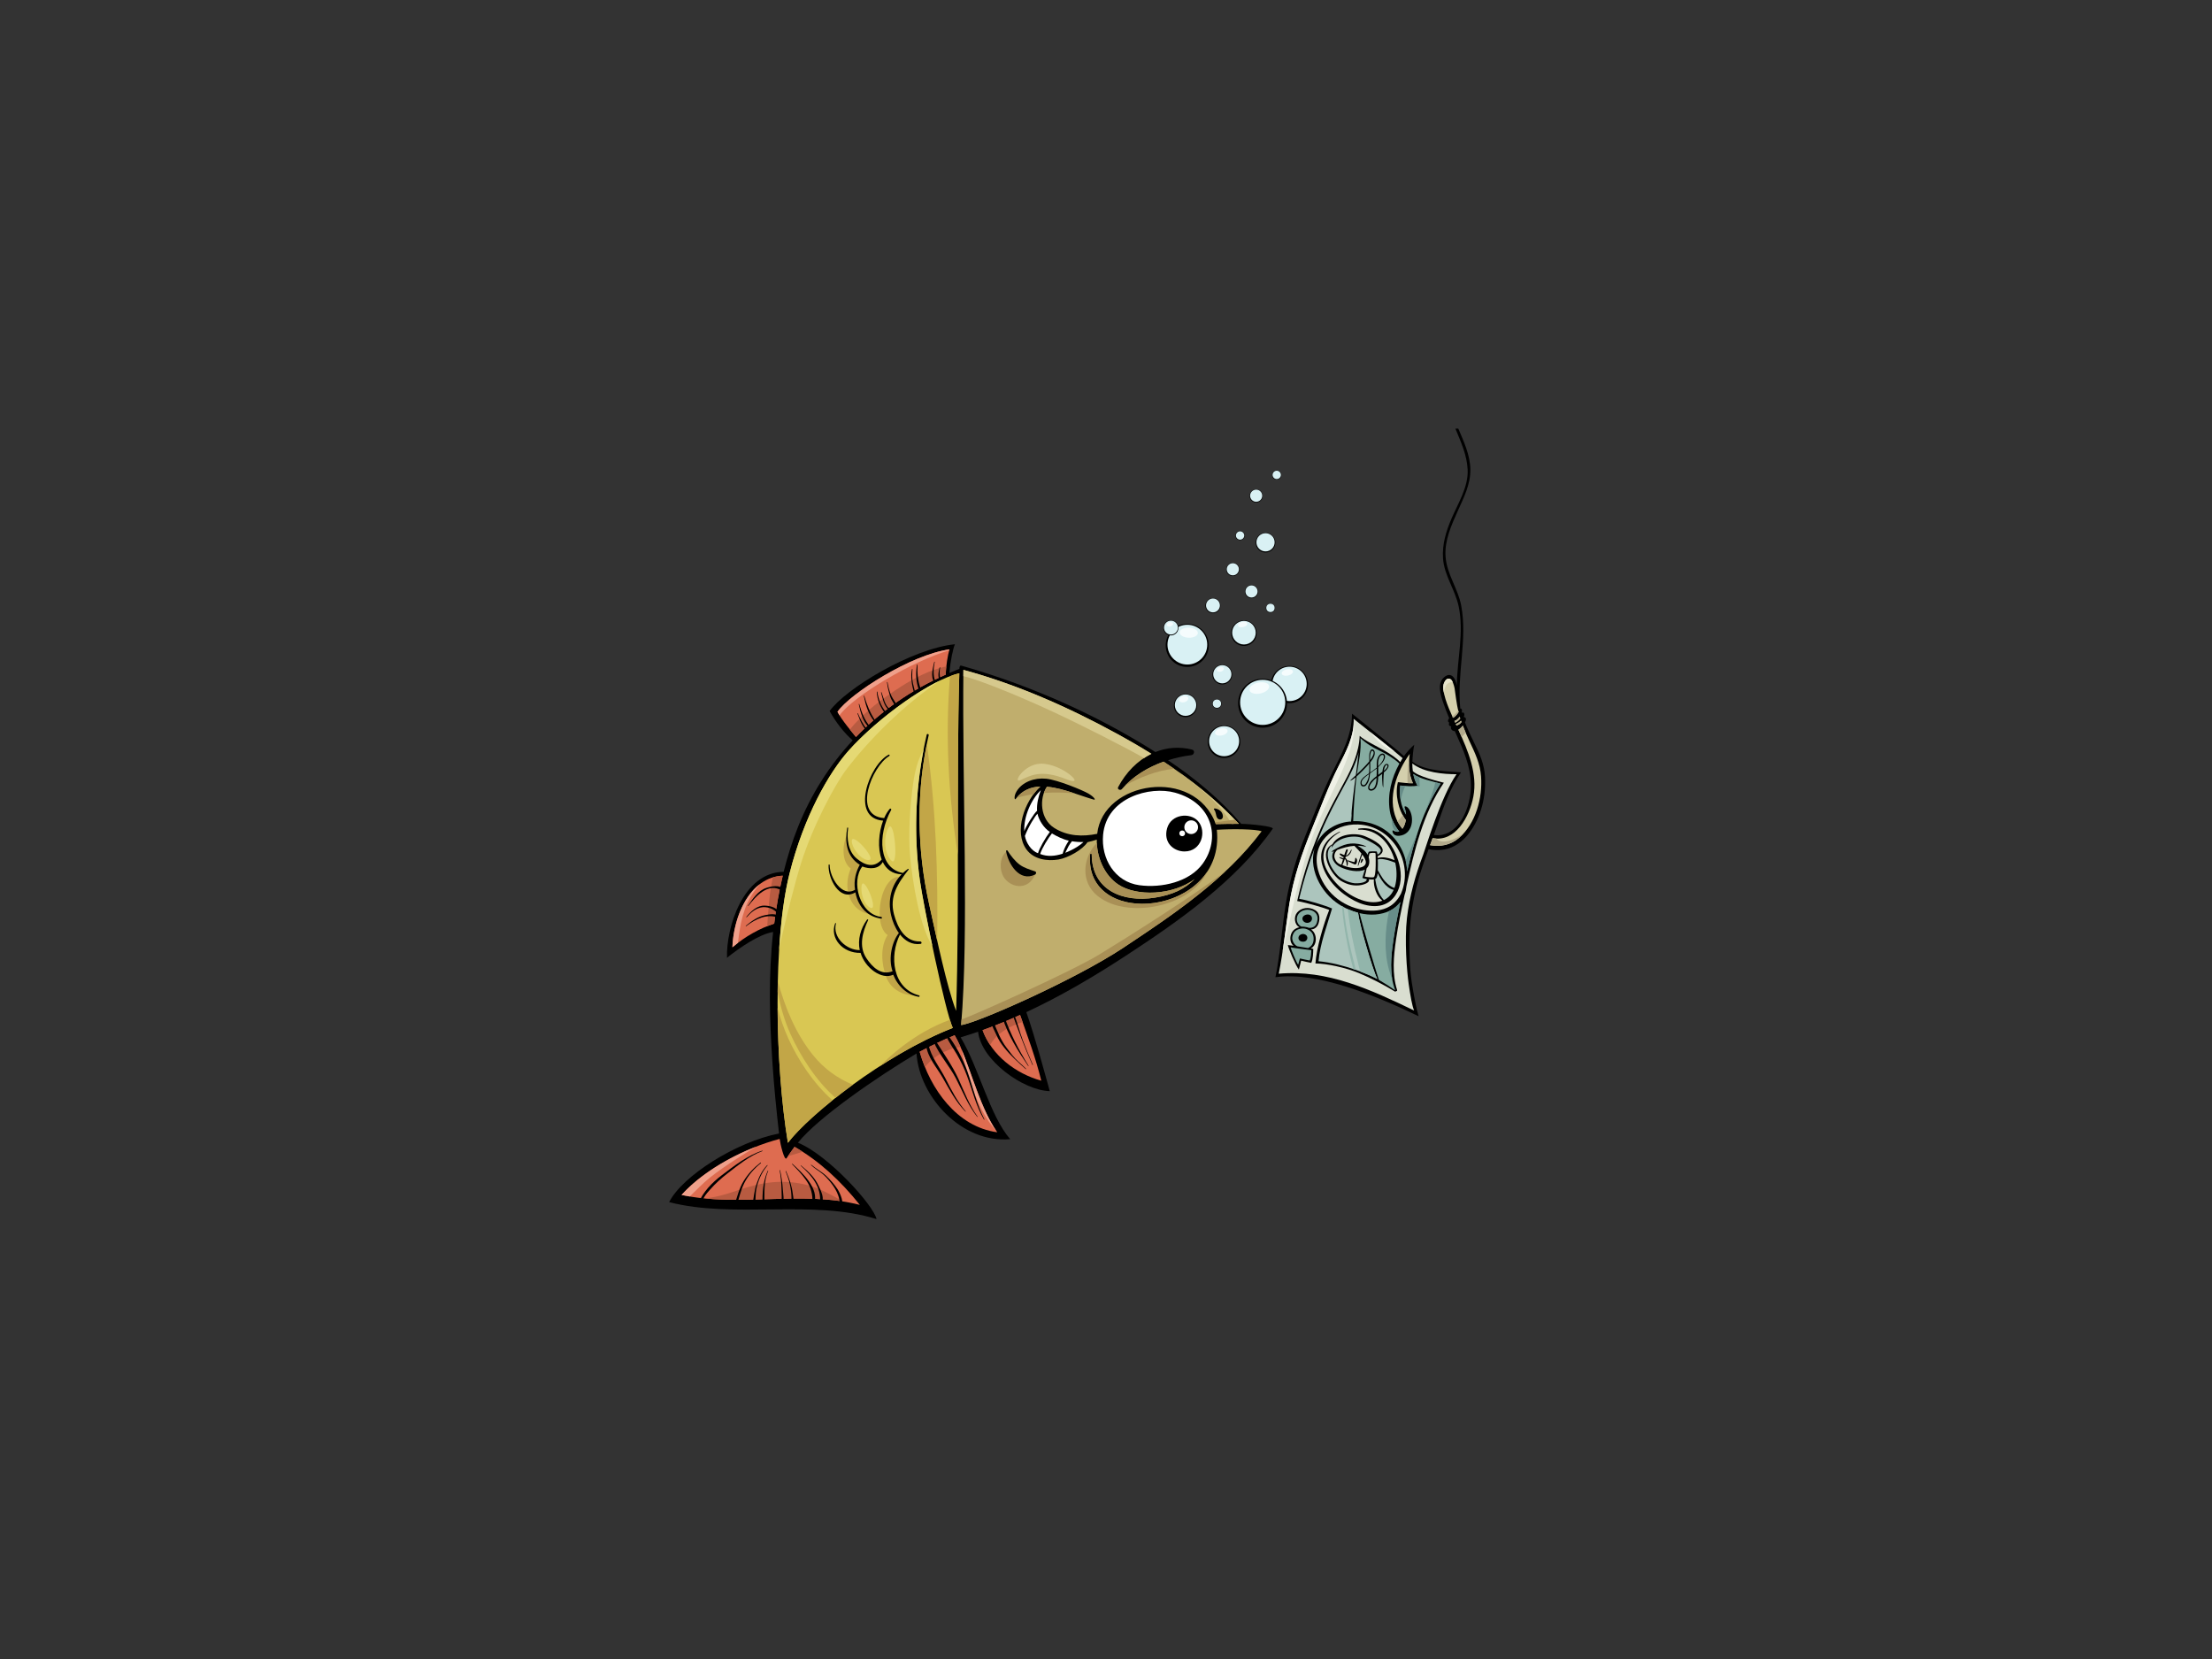 <?xml version="1.0" encoding="utf-8"?>
<!-- Generator: Adobe Illustrator 17.0.0, SVG Export Plug-In . SVG Version: 6.00 Build 0)  -->
<!DOCTYPE svg PUBLIC "-//W3C//DTD SVG 1.1//EN" "http://www.w3.org/Graphics/SVG/1.1/DTD/svg11.dtd">
<svg version="1.1" id="Layer_1" xmlns="http://www.w3.org/2000/svg" xmlns:xlink="http://www.w3.org/1999/xlink" x="0px" y="0px"
	 width="800px" height="600px" viewBox="0 0 800 600" enable-background="new 0 0 800 600" xml:space="preserve">
<rect x="0" y="0" width="800" height="600" fill="#333333" stroke="none"/>
<path d="M448.9,297.953c-7.62-8.947-16.72-16.434-26.467-23.004c2.786-0.877,5.621-1.511,8.405-1.833
	c1.099-0.129,1.459-1.73,0.249-2.029c-4.728-1.163-9.208-0.712-13.215,0.891c-4.223-2.678-8.529-5.219-12.876-7.632
	c-18.026-10.014-37.537-17.967-57.356-23.619c-0.472-0.134-0.654,0.467-0.665,1.155c-1.218,0.473-2.408,0.987-3.602,1.498
	c0.373-4.528,1.338-8.935,2.001-10.384c-15.753,1.63-39.594,16.115-45.329,24.178c2.222,3.933,4.949,7.603,8.341,10.594
	c-8.346,8.959-15.074,19.494-19.813,31.397c-2.098,5.269-3.788,10.661-5.154,16.135c-14.86,0.189-20.843,20.542-20.488,31.095
	c4.401-3.582,11.974-8.699,16.681-9.314c-1.744,15.948-1.3,31.493-0.249,47.292c0.566,8.542,1.415,17.064,2.384,25.568
	c-15.616,3.07-34.975,15.377-39.739,24.821c23.284,6.077,51.96-1.112,74.996,6.14c-0.964-4.911-17.543-23.245-28.419-27.628
	c7.291-9.138,28.972-23.971,42.885-32.265c1.003,15.659,16.403,32.575,33.889,30.986c-7.38-8.403-11.241-25.661-17.933-36.827
	c2.119-0.631,4.222-1.319,6.313-2.042c1.101,10.305,16.307,21.259,25.926,21.496c-1.477-5.337-5.406-19.837-8.484-28.566
	c12.524-5.824,24.523-12.915,35.967-20.391c19.127-12.491,39.959-27.105,53.138-45.92
	C460.911,298.853,452.134,297.996,448.9,297.953z"/>
<path fill="#DE6C50" d="M302.885,257.44c4.465-6.518,26.557-20.702,40.499-22.572c-0.604,1.991-1.307,6.205-1.329,9.113
	c-12.509,5.517-23.286,13.031-32.479,22.564C308.328,264.984,304.515,260.579,302.885,257.44z"/>
<path fill="#EFA08B" d="M343.286,235.21c0.032-0.119,0.065-0.235,0.098-0.342c-13.942,1.87-36.034,16.055-40.499,22.572
	c0.21,0.404,0.457,0.83,0.728,1.267C309.023,251.389,330.318,238.972,343.286,235.21z"/>
<path fill="#DE6C50" d="M264.877,342.606c0.427-11.198,6.217-25.332,18.212-25.896c-1.359,5.698-2.369,11.483-3.084,17.32
	C274.804,335.75,269.585,338.615,264.877,342.606z"/>
<path fill="#EFA08B" d="M272.767,322.374c0.631-0.879,1.321-1.778,2.065-2.646c-6.432,4.854-9.642,14.654-9.955,22.878
	c0.662-0.56,1.335-1.093,2.015-1.609C267.651,334.388,268.762,327.957,272.767,322.374z"/>
<path fill="#DE6C50" d="M310.976,435.768c-21.053-5.342-43.276,0.93-64.491-3.603c8.683-9.593,23.244-17.05,35.489-20.263
	c0.203,1.741,1.719,8.151,2.49,6.985c0.663-0.999,2.164-3.172,2.895-4.128C296.217,419.85,303.936,426.954,310.976,435.768z"/>
<path fill="#EFA08B" d="M256.793,425.863c5.316-4.291,14.746-10.017,16.684-11.172c-9.985,3.888-20.256,10.032-26.992,17.475
	c0.989,0.211,1.981,0.393,2.974,0.559C251.871,430.381,254.14,428.005,256.793,425.863z"/>
<path fill="#DE6C50" d="M360.669,409.508c-14.608-1.999-24.223-15.642-28.06-29.123c3.842-2.054,8.642-4.392,12.653-5.974
	C350.259,382.814,353.618,399.592,360.669,409.508z"/>
<path fill="#EFA08B" d="M360.54,409.319c-5.682-8.112-8.96-20.672-12.671-29.558c1.339,7.29,3.867,14.917,7.09,21.338
	C356.498,404.165,358.37,406.88,360.54,409.319z"/>
<path fill="#D9C753" d="M345.798,365.602c-3.279-8.34-7.026-26.221-9.827-38.901c-4.425-20.029-4.635-40.938-0.097-60.791
	c0.107-0.464-0.61-0.65-0.718-0.184c-3.988,17.273-4.929,35.174-2.457,52.752c1.292,9.199,9.116,47.245,11.889,53.28
	c-25.091,9.789-52.08,31.597-59.628,41.561c-4.728-28.619-5.455-73.46,0.605-97.455c5.225-20.688,14.229-36.387,21.329-44.354
	c10.636-11.939,29.813-25.692,40.052-28.011C345.857,282.012,347.052,327.205,345.798,365.602z"/>
<path fill="#E5D974" d="M282.801,338.588c1.693-7.166,4.663-19.278,6.876-26.303c4.302-13.653,12.268-28.531,16.458-34.039
	c8.136-10.692,20.947-23.565,34.064-32.247c-10.528,5.023-24.707,15.857-33.307,25.51c-7.1,7.968-16.104,23.667-21.329,44.354
	c-1.899,7.521-3.131,17.093-3.783,27.569C282.083,341.805,282.425,340.185,282.801,338.588z"/>
<path fill="#E5D974" d="M334.064,270.904c-2.181,4.055-3.187,8.098-3.802,12.391c-1.109,7.746-1.817,18.384-1.122,26.185
	c0.845,9.482,3.553,25.811,8.046,32.594c-2.101-9.989-3.922-19.564-4.488-23.596C330.473,302.648,331.023,286.56,334.064,270.904z"
	/>
<path fill="#C2A647" d="M335.971,326.7c0.909,4.113,1.917,8.774,2.976,13.478c0.308-23.765-0.391-47.534-3.751-71.089
	C331.378,287.986,331.781,307.738,335.971,326.7z"/>
<path fill="#C2A647" d="M294.061,381.625c-6.211-7.692-10.152-17.136-12.751-26.831c-0.03,1.312-0.056,2.627-0.07,3.95
	c1.026,5.306,2.496,10.503,4.714,15.386c3.492,7.685,9.062,16.636,16.218,22.925c1.985-1.57,4.086-3.163,6.268-4.755
	C302.979,390.058,298.067,386.586,294.061,381.625z"/>
<path fill="#C2A647" d="M343.567,244.549c-1.746,21.613-0.568,43.249,2.868,64.577c0-22.412-0.073-44.979,0.511-65.628
	C345.907,243.733,344.772,244.093,343.567,244.549z"/>
<path fill="#C2A647" d="M311.638,312.169c-4.093-1.481-5.303-6.893-5.288-10.527c-1.678,3.887-2.113,9.875,1.323,12.479
	c-3.116,7.407-0.071,15.82,7.382,16.539C309.451,326.631,307.951,318.083,311.638,312.169z"/>
<path fill="#C2A647" d="M318.102,385.666c8.431-5.439,17.575-10.432,26.485-13.908c-0.293-0.641-0.646-1.649-1.04-2.936
	C330.318,373.651,321.258,382.606,318.102,385.666z"/>
<path fill="#C2A647" d="M322.992,344.315c0.285-1.688,1.224-5.539,2.731-6.998c-5.079-5.663-4.439-14.766,0.446-20.118
	c-7.726-1.69-10.773,17.31-5.141,20.972c-2.735,4.188-2.282,10.435-0.512,15.192c1.725,4.638,6.486,6.827,10.386,6.57
	C324.955,357.63,321.785,351.476,322.992,344.315z"/>
<path fill="#C2A647" d="M285.113,375.598c-1.621-3.566-2.884-7.264-3.888-11.038c0.099,17.251,1.445,34.904,3.734,48.759
	c2.903-3.833,8.691-9.42,16.134-15.4C294.086,391.759,288.573,383.212,285.113,375.598z"/>
<path fill="#DE6C50" d="M376.59,390.853c-9.205-2.556-17.91-9.146-21.23-18.281c4.588-1.635,9.109-3.486,13.569-5.493
	C371.692,374.934,374.623,382.756,376.59,390.853z"/>
<path fill="#B85B41" d="M325.89,248.298c-6.601,4.214-13.481,9.274-18.518,15.548c0.926,1.15,1.742,2.121,2.205,2.7
	c9.192-9.533,19.969-17.048,32.479-22.564c0.007-0.889,0.077-1.899,0.189-2.932C336.315,242.168,330.333,245.461,325.89,248.298z"/>
<path fill="#B85B41" d="M279.539,317.319c-1.262,5.243-1.569,10.985-1.963,16.068c-0.04,0.527-0.076,1.056-0.106,1.584
	c0.844-0.341,1.69-0.661,2.536-0.942c0.715-5.837,1.725-11.622,3.084-17.32C281.836,316.768,280.656,316.982,279.539,317.319z"/>
<path fill="#B85B41" d="M290.284,416.546c-0.963-0.618-1.936-1.217-2.925-1.785c-0.578,0.757-1.632,2.266-2.378,3.361
	C286.769,417.649,288.54,417.137,290.284,416.546z"/>
<path fill="#B85B41" d="M292.311,428.69c-9.108-2.44-17.041-1.128-25.771,1.896c-3.98,1.378-7.829,2.482-11.79,2.841
	c16.637,1.642,33.711-1.475,50.205,1.116C300.863,432.305,296.843,429.903,292.311,428.69z"/>
<path fill="#B85B41" d="M341.949,380.205c1.319-0.612,3.461-1.41,5.442-1.556c-0.686-1.563-1.389-2.993-2.129-4.238
	c-4.011,1.582-8.811,3.92-12.653,5.974c0.529,1.859,1.172,3.72,1.919,5.555C336.412,383.467,339,381.572,341.949,380.205z"/>
<path fill="#B85B41" d="M369.832,369.632c-0.302-0.852-0.604-1.702-0.903-2.553c-4.46,2.007-8.98,3.858-13.569,5.493
	c0.692,1.905,1.63,3.692,2.746,5.361C360.316,373.842,364.839,371.232,369.832,369.632z"/>
<path fill="#C0AE6D" d="M406.343,342.714c-17.741,11.769-53.483,27.475-58.739,28.01c2.857-33.778,0.364-85.765,0.822-128.452
	c19.404,5.244,38.215,13.614,55.811,23.246c4.081,2.233,8.159,4.602,12.18,7.105c-5.037,2.444-9.227,6.758-12.025,12.059
	c-0.429,0.809,0.813,1.321,1.333,0.713c3.902-4.571,9.324-7.861,15.115-9.932c9.867,6.492,19.23,13.893,27.149,22.477
	c-2.742-0.015-5.483,0.051-8.258,0.117c-7.808-21.038-40.855-15.521-42.916,3.506c-5.172,1.061-10.663,0.958-15.579-2.159
	c-5.017-3.18-5.466-10.556-2.603-14.874c5.765,0.5,12.07,3.296,16.981,4.665c0.806,0.224,0.11-0.962-1.949-2.173
	c-2.06-1.213-11.104-4.965-15.307-5.392c-4.204-0.427-8.689,1.148-10.749,4.663c-0.988,1.687-0.7,3.211-0.293,2.667
	c2.368-3.159,5.5-4.365,8.94-4.497c-5.775,5.267-9.684,16.402-5.002,22.78c2.619,3.569,7.479,4.289,11.53,3.615
	c3.553-0.591,8.82-3.6,10.516-6.267c0.736-0.141,2.695-0.684,3.374-0.927c-0.135,6.262,2.701,12.831,7.729,16.208
	c6.617,4.444,19.681,3.989,27.678-1.949c-3.636,3.635-7.997,5.695-14.338,6.713c-11.715,1.883-22.866-2.715-22.902-15.625
	c-0.001-0.319-0.542-0.389-0.571-0.056c-2.423,27.509,49.082,22.419,45.811-8.848c5.476-0.358,14.159-0.274,16.208,0.545
	C443.382,318.014,424.155,330.898,406.343,342.714z"/>
<path fill="#D6C98D" d="M380.991,257.509c9.996,4.643,26.858,13.221,32.772,16.65c0.857-0.565,1.735-1.091,2.652-1.536
	c-4.02-2.504-8.099-4.872-12.18-7.105c-17.596-9.632-36.407-18.002-55.811-23.246c-0.008,0.749-0.013,1.508-0.02,2.263
	C353.357,245.635,366.859,250.944,380.991,257.509z"/>
<path fill="#D6C98D" d="M445.441,297.957c0.85-0.009,1.699-0.022,2.547-0.018c-6.643-7.201-14.308-13.559-22.428-19.256
	C433.009,284.304,440.732,289.832,445.441,297.957z"/>
<path fill="#A99056" d="M406.983,284.037c5.423-2.966,11.513-5.431,17.664-6.002c-1.26-0.872-2.528-1.73-3.809-2.572
	C415.643,277.32,410.753,280.17,406.983,284.037z"/>
<path fill="#A99056" d="M439.73,298.057c2.774-0.066,5.516-0.132,8.258-0.117c-0.462-0.5-0.94-0.987-1.411-1.48
	c-2.365,0.223-4.755,0.717-7.119,0.912C439.551,297.597,439.643,297.823,439.73,298.057z"/>
<path fill="#A99056" d="M397.592,345.201c-10.732,6.525-46.542,22.484-49.827,23.477c-0.053,0.686-0.105,1.376-0.161,2.046
	c5.256-0.535,40.998-16.241,58.739-28.01c12.574-8.341,25.843-17.223,37.105-27.827C433.501,322.758,407.13,339.404,397.592,345.201
	z"/>
<path fill="#A99056" d="M364.246,307.862c-2.244,1.358-2.951,5.248-1.77,8.28c1.896,4.866,9.599,6.725,12.072-0.379
	C369.612,315.331,366.355,312.268,364.246,307.862z"/>
<path fill="#A99056" d="M367.645,288.546c2.002-0.571,4.054-1.009,6.139-1.32c0.766-1.031,1.598-1.966,2.473-2.763
	C372.971,284.589,369.97,285.698,367.645,288.546z"/>
<path fill="#A99056" d="M378.632,284.529c-0.455,0.685-0.816,1.454-1.098,2.265c3.75-0.293,7.555-0.204,11.294,0.197
	C385.499,285.882,381.976,284.819,378.632,284.529z"/>
<path fill="#A99056" d="M396.826,323.914c4.464,3.672,10.694,4.755,16.333,4.451c9.436-0.507,19.757-4.981,23.602-13.328
	c-11.023,17.093-44.456,16.207-42.493-6.081c0.029-0.333,0.57-0.264,0.571,0.056c0.036,12.91,11.188,17.508,22.902,15.625
	c6.341-1.018,10.702-3.078,14.338-6.713c-7.997,5.939-21.061,6.394-27.678,1.949c-4.705-3.161-7.489-9.116-7.718-15.001
	C391.56,310.128,390.722,318.89,396.826,323.914z"/>
<path fill="#FFFFFF" d="M434.989,312.349c-4.805,6.649-14.873,8.88-22.896,7.805c-8.934-1.198-13.925-9.618-13.143-18.224
	c1.228-13.531,16.921-17.759,26.01-15.254C438.811,290.494,441.471,303.379,434.989,312.349z"/>
<path fill="#FFFFFF" d="M375.064,293.235c-1.027,0.822-4.125,5.693-4.613,7.38c-0.272-5.157,2.41-11.396,5.979-14.836
	C375.504,288.215,374.924,290.788,375.064,293.235z"/>
<path fill="#FFFFFF" d="M375.221,294.29c0.415,2.195,2.302,5.204,4.469,6.577c-1.507,1.958-3.909,6.121-4.266,7.706
	c-2.563-0.877-4.371-3.94-4.754-6.265C372.058,298.759,374.33,295.177,375.221,294.29z"/>
<path fill="#FFFFFF" d="M380.442,301.42c1.744,1.024,3.928,2.146,6.101,2.612c-0.237,0.353-0.452,0.726-0.661,1.088
	c-0.653,1.126-1.227,2.363-1.564,3.636c-2.761,0.898-5.523,1.139-8.143,0.094C376.978,306.49,379.137,303.077,380.442,301.42z"/>
<path fill="#FFFFFF" d="M386.465,306.026c0.345-0.639,0.79-1.203,1.22-1.775c1.387,0.224,2.793,0.328,4.166,0.279
	c-0.349,0.307-0.699,0.614-1.068,0.9c-1.543,1.187-3.31,2.069-5.096,2.822c-0.139,0.059-0.281,0.104-0.421,0.16
	C385.685,307.628,386.043,306.808,386.465,306.026z"/>
<path d="M428.398,307.939c6.181,0,8.119-7.272,4.907-10.942c-2.864-3.27-9.755-2.63-11.209,2.58
	C420.643,304.788,424.518,307.939,428.398,307.939z"/>
<path d="M441.633,293.539c-0.923-1.128-3.203-1.573-2.493-0.675c0.709,0.898,0.543,2.094,1.042,2.886
	c0.5,0.792,1.413,0.8,1.855,0.274C442.464,295.517,442.322,294.387,441.633,293.539z"/>
<path d="M374.34,315.137c-1.885-0.653-3.918-1.214-5.534-2.408c-1.709-1.262-3.3-3.308-4.428-5.092
	c-0.15-0.239-0.566-0.084-0.518,0.197c0.806,4.646,4.847,11.246,10.48,8.463C374.794,316.071,374.893,315.328,374.34,315.137z"/>
<path d="M537.078,281.094c-0.209-4.55-1.81-8.23-3.819-12.242c-1.238-2.476-2.401-5.006-3.432-7.586
	c0.483-0.884,0.624-1.763-0.47-1.981c0.447-0.7,0.303-1.964-0.733-1.509c0.186-0.684,0.248-1.514-0.49-1.53
	c-1.303-12.428,2.652-24.919,0.326-37.244c-1.176-6.229-5.214-11.312-5.656-17.744c-0.4-5.811,2.136-11.358,4.449-16.525
	c2.15-4.797,4.593-9.558,4.522-14.932c-0.068-5.159-2.348-10.078-4.349-14.76c-0.069-0.009-0.136-0.024-0.204-0.035
	c-0.283,0.02-0.568,0.031-0.854,0.033c1.986,4.778,4.157,9.518,4.428,14.77c0.324,6.256-3.48,12.234-5.863,17.807
	c-1.963,4.587-3.394,9.311-3.044,14.348c0.431,6.214,4.367,11.287,5.645,17.282c2.026,9.502-0.533,19.143-0.663,28.733
	c-0.484-3.157-2.205-4.795-4.268-3.297c-3.1,2.252-1.572,6.681-0.631,9.479c0.635,1.891,1.366,3.748,2.142,5.589
	c-0.464,0.527-0.698,1.301,0.054,1.615c-0.253,0.33-0.352,1.242,0.684,1.345c-0.434,0.768,0.293,1.721,1.311,1.704
	c0.787,1.765,1.577,3.526,2.332,5.298c2.553,6,4.32,12.231,3.087,18.773c-1.01,5.355-3.965,12.01-9.78,13.392
	c-1.093,0.261-2.182,0.262-3.248,0.093c0.431-1.185,0.859-2.37,1.267-3.561c2.244-6.574,4.613-13.319,8.58-19.078
	c-3.546-0.357-12.883-0.221-17.602-3.864c0.066-1.663,0.329-4.52,0.685-6.121c-1.203,1.037-2.908,2.881-3.742,4.129
	c-2.084-2.057-12.503-10.358-18.764-15.37c-0.065,8.18-3.845,14.642-6.892,20.739c-3.778,7.566-6.925,15.883-10.11,23.718
	c-3.193,7.858-5.526,15.651-6.906,24.036c-1.43,8.689-2.012,18.197-3.787,26.832c14.749-2.125,35.75,6.369,51.785,14.106
	c-0.838-2.706-1.837-8-2.528-12.534c-0.692-4.534-1.069-12.783-0.627-19.325c0.461-6.878,1.801-13.669,3.86-20.242
	c0.873-2.793,1.87-5.553,2.889-8.308c1.406,0.281,2.848,0.389,4.291,0.285c7.698-0.553,12.482-7.748,14.641-14.444
	C536.822,289.145,537.264,285.093,537.078,281.094z"/>
<path fill="#D4CFAC" d="M528.388,260.648c0.039,0.111,0.154,0.374,0.194,0.485c-0.415,0.602-1.037,1.037-1.835,1.246
	c-0.08-0.175-0.16-0.35-0.239-0.522C527.206,261.59,527.856,261.172,528.388,260.648z"/>
<path fill="#D4CFAC" d="M527.892,259.208c0.072,0.224,0.154,0.443,0.229,0.665c-0.447,0.63-1.116,1.158-1.834,1.501
	c-0.091-0.196-0.182-0.395-0.271-0.59c0.01-0.016,0.014-0.033,0.021-0.049C526.775,260.498,527.434,259.919,527.892,259.208z"/>
<path fill="#D4CFAC" d="M524.029,256.252c-0.919-2.241-1.718-4.563-2.059-6.968c-0.333-2.351,1.387-4.941,2.941-3.386
	c0.363,0.362,0.933,1.762,1.161,3.026c0.228,1.264,0.673,5.772,1.451,8.581c-0.508,0.924-1.425,1.881-2.039,2.108
	C524.975,258.48,524.483,257.359,524.029,256.252z"/>
<path fill="#E6E3CA" d="M522.382,249.429c0.283-1.005,0.719-2.089,1.749-2.524c0.447-0.189,0.879-0.212,1.289-0.126
	c-0.18-0.411-0.36-0.732-0.508-0.88c-1.555-1.556-3.274,1.035-2.941,3.386c0.06,0.417,0.148,0.827,0.232,1.239
	C522.23,250.155,522.281,249.79,522.382,249.429z"/>
<path fill="#D4CFAC" d="M509.849,272.66c-0.505,3.677-0.385,7.236,1.155,10.614c-1.616,0.041-3.618-0.163-5.432-0.395
	c-1.1,4.39,0.071,9.969,2.866,13.715c-0.101,0.579-0.256,1.148-0.452,1.695c-0.185,0.513-0.451,1.016-0.791,1.458
	c-0.895-1.093-1.644-2.293-2.193-3.571C501.721,288.544,505.065,279.166,509.849,272.66z"/>
<path fill="#86ACA1" d="M512.646,284.099c-0.75-1.317-1.234-2.726-1.524-4.175c2.425,1.795,6.801,2.568,9.859,3.493
	c-6.301,9.471-9.529,20.666-12.086,31.748c-0.132-6.772-4.1-13.445-10.394-16.379c-2.822-1.314-6.001-1.936-9.104-1.797
	c0.162-5.009,0.536-9.987,1.065-14.975c0.041-0.393,0.098-0.785,0.148-1.179c0.815-0.684,3.992-3.788,4.595-4.733
	c0.025,1.18,0.052,2.416-0.083,3.585c-0.741,0.508-1.423,0.959-1.97,1.451c-0.832,0.748-1.455,1.76-0.905,2.829
	c0.325,0.633,1.295,0.577,1.735,0.115c1.171-1.23,1.332-2.687,1.508-4.373c0.615-0.42,2.167-1.561,2.426-1.783
	c-0.009,0.941,0.001,1.858-0.049,2.768c-1.293,0.96-2.451,2.019-2.94,3.489c-0.717,2.158,1.914,2.422,2.869,0.334
	c0.559-1.223,0.6-2.301,0.642-3.565c0.494-0.386,0.975-0.669,1.45-1.077c-0.089,1.387,0.054,2.823,0.117,3.811
	c0.05,0.77,0.279,1.186,0.277,1.039c-0.017-1.578,0.063-4.105,0.228-5.41c1.441-1.134,1.951-2.255,1.563-2.802
	c-0.232-0.325-0.857-0.371-1.293,0.148c-0.564,0.67-0.666,1.337-0.81,2.442c-0.466,0.393-0.981,0.77-1.503,1.148
	c0.006-0.231-0.016-2.104-0.018-2.804c1.561-1.454,2.995-3.233,2.289-4.498c-0.302-0.544-1.136-0.492-1.554-0.125
	c-1.492,1.307-1.265,3.358-1.265,4.809c-0.752,0.63-1.591,1.229-2.405,1.783c0.11-1.237,0.068-2.437,0.028-3.659
	c1.299-1.543,1.867-2.855,1.589-3.968c-0.166-0.665-0.975-1.078-1.387-0.457c-0.71,1.071-0.564,2.7-0.493,3.965
	c-0.629,0.864-2.909,3.228-4.536,4.731c0.632-4.335,1.688-8.709,1.315-13.084c2.008,1.919,4.471,3.413,6.974,4.568
	c1.941,0.898,5.197,2.805,7.107,4.644c-2.865,5.226-4.406,11.233-3.467,17.101c0.445,2.772,1.673,5.307,3.407,7.452
	c-0.808,0.31-1.579,0.039-2.267-0.392c-0.361-0.226-0.391,2.233,2.334,1.948c4.552-0.475,5.368-5.779,3.868-8.94
	c-0.975-2.051-2.151-1.81-2.031-1.45c0.248,0.747,0.478,1.723,0.568,2.749c-1.947-3.128-2.543-6.849-2.104-10.522
	C508.38,284.329,511.461,284.56,512.646,284.099z"/>
<path fill="#D9DED0" d="M506.717,323.168c-0.952,1.853-2.293,3.501-3.987,4.551c-2.842,1.766-6.394,1.882-9.607,1.38
	c-7.866-1.228-14.419-6.811-16.459-14.51c-2.539-9.591,5.316-16.776,14.541-16.405c12.199,0.493,20.281,13.712,15.511,24.939
	C506.71,323.139,506.72,323.151,506.717,323.168z"/>
<path fill="#86ACA1" d="M504.626,358.199c-1.934-1.383-3.909-2.642-5.939-3.803c-1.414-4.294-5.203-17.07-7.019-24.15
	c3.822,0.902,7.84,0.763,11.309-1.03c1.379-0.712,2.53-1.76,3.488-2.967c-0.943,4.479-1.827,8.977-2.502,13.495
	C503.067,345.748,502.378,352.42,504.626,358.199z"/>
<path fill="#678D89" d="M507.943,284.912c0.113-0.292,0.335-0.508,0.666-0.508h4.832c-0.031-1.101-0.08-2.189-0.097-3.272
	c-0.833-0.349-1.594-0.744-2.223-1.209c0.29,1.449,0.774,2.857,1.524,4.175c-1.186,0.461-4.267,0.23-6.224,0.005
	c-0.217,1.817-0.16,3.642,0.17,5.404C506.853,287.952,507.336,286.471,507.943,284.912z"/>
<path fill="#678D89" d="M519.117,282.898c-0.438,2.168-1.183,4.284-2.026,6.396c-0.648,1.618-1.232,3.26-1.812,4.903
	c1.58-3.759,3.441-7.383,5.702-10.781C520.4,283.24,519.771,283.071,519.117,282.898z"/>
<path fill="#678D89" d="M512.66,301.249c-1.394,3.36-2.874,6.642-4.286,9.943c0.315,1.303,0.495,2.635,0.522,3.973
	c1.082-4.687,2.287-9.392,3.789-13.981C512.676,301.205,512.669,301.228,512.66,301.249z"/>
<path fill="#678D89" d="M507.732,292.167c-0.035,0.175-0.122,0.307-0.247,0.393c0.293,0.71,0.629,1.403,1.041,2.066
	c-0.076-0.868-0.254-1.692-0.458-2.38C507.954,292.212,507.843,292.189,507.732,292.167z"/>
<path fill="#678D89" d="M504.826,300.779c0.396,0.096,0.807,0.094,1.228-0.068c-1.107-1.369-2.005-2.9-2.629-4.55
	C503.218,297.788,503.626,299.558,504.826,300.779z"/>
<path fill="#678D89" d="M503.559,354.338c-0.866-4.775-0.298-9.889,0.405-14.594c0.675-4.519,1.559-9.017,2.502-13.495
	c-0.958,1.207-2.109,2.255-3.488,2.967c-0.207,0.106-0.42,0.188-0.63,0.283c-1.422,6.971-1.872,14.43-0.021,21.179
	C502.67,351.932,503.089,353.148,503.559,354.338z"/>
<path fill="#ACC5BD" d="M469.859,325.066c0.407-1.725,0.859-3.439,1.322-5.148c1.744-6.428,3.964-12.718,6.551-18.854
	c2.545-6.031,5.611-11.794,8.748-17.534c2.001-3.662,3.907-7.392,4.86-11.387c-0.272,2.747-0.626,5.485-0.987,8.225
	c-0.726,0.672-1.366,1.31-2.092,1.953c-0.098,0.086,0.519,0.082,1.989-1.184c-0.699,5.282-1.405,10.567-1.61,15.915
	c-4.864,0.416-9.447,2.72-12.05,7.213c-4.367,7.543,0.123,17.261,6.524,22.001c2.31,1.71,5.107,3.082,8.041,3.85
	c0.513,4.118,5.164,20.339,6.98,23.965c-2.44-1.366-11.93-5.548-21.27-6.45c0.542-6.342,3.114-13.001,4.895-19.065
	C479.121,327.407,472.874,325.54,469.859,325.066z"/>
<path fill="#92B5AB" d="M488.8,294.24c-0.029,0.107-0.058,0.215-0.086,0.322c-0.18,0.844-0.354,1.688-0.505,2.538
	c0.145-0.016,0.287-0.035,0.432-0.048C488.677,296.112,488.734,295.176,488.8,294.24z"/>
<path fill="#92B5AB" d="M487.439,328.789c0.765,6.924,2.177,13.67,3.949,20.448c0.184,0.705,0.367,1.411,0.553,2.115
	c2.935,1.104,5.18,2.161,6.195,2.728c-1.816-3.626-6.468-19.847-6.98-23.965C489.88,329.783,488.634,329.329,487.439,328.789z"/>
<path fill="#92B5AB" d="M489.447,350.47c0.308,0.103,0.62,0.207,0.917,0.31c-0.103-0.392-0.206-0.784-0.309-1.175
	c-1.866-7.11-3.405-14.249-4.113-21.551c-0.203-0.108-0.394-0.232-0.593-0.346c0.009,0.104,0.013,0.207,0.021,0.31
	C486.001,335.655,487.462,343.126,489.447,350.47z"/>
<path fill="#86ACA1" d="M495.112,279.973c-0.052,1.644-0.922,3.384-1.523,3.841c-0.602,0.455-1.514-0.145-1.057-1.327
	C492.892,281.556,494.308,280.532,495.112,279.973z"/>
<path fill="#86ACA1" d="M497.858,281.306c-0.02,0.891-0.107,2.238-0.684,3.273c-0.576,1.037-1.907,1.142-1.948,0.271
	C495.185,283.978,496.489,282.295,497.858,281.306z"/>
<path fill="#86ACA1" d="M500.492,278.756c0.104-0.727,0.31-1.659,0.766-2.011c0.458-0.353,0.723,0.202,0.458,0.684
	C501.383,278.029,500.886,278.485,500.492,278.756z"/>
<path fill="#86ACA1" d="M498.439,277.138c-0.116-1.449,0.104-3.585,1.226-4.058c0.607-0.256,1.002,0.201,0.744,1.177
	C500.145,275.255,499.283,276.345,498.439,277.138z"/>
<path fill="#86ACA1" d="M495.62,272.681c0.166-0.579,0.353-1.574,0.975-1.015c0.622,0.559-0.208,2.176-1.073,3.279
	C495.512,274.582,495.454,273.263,495.62,272.681z"/>
<path fill="#D9DED0" d="M514.736,309.063c-2.814,7.436-4.991,15.064-5.893,22.962c-0.924,8.095-0.028,19.343,0.615,23.786
	c0.643,4.445,1.226,7.845,1.967,9.649c-15.527-7.458-31.284-14.873-48.947-13.311c1.698-8.352,2.497-16.847,3.835-25.256
	c1.52-9.564,4.554-18.283,8.206-27.214c3.102-7.582,5.916-15.326,9.63-22.633c2.659-5.228,5.786-11.05,5.406-17.079
	c5.897,4.704,14.96,11.822,17.717,14.227c-0.251,0.394-0.637,1.047-0.871,1.451c-1.181-1.409-3.837-3.131-5.583-4.123
	c-2.934-1.669-7.435-3.775-9.072-5.393c-0.208,6.033-2.995,11.947-5.34,16.307c-2.441,4.534-4.938,9.018-7.135,13.682
	c-4.589,9.739-7.726,19.256-10.133,29.742c3.8,0.709,10.111,2.577,11.594,3.221c-2.055,5.141-4.626,13.82-4.989,19.364
	c4.216,0.023,11.059,1.558,15.614,3.436c4.51,1.858,9.019,4.224,13.188,6.744c0.15,0.092,0.275-0.03,0.283-0.163
	c0.221,0.074,0.543-0.124,0.455-0.397c-1.882-5.874-1.256-12.285-0.391-18.283c0.781-5.407,1.926-10.783,3.089-16.128
	c0.378-1.011,0.57-2.045,0.683-3.13c2.804-12.813,6.048-26.489,13.533-37.447c-1.742-0.445-9.328-2.221-11.228-4.197
	c-0.124-0.917-0.199-1.845-0.188-2.779c4.152,3.323,11.366,3.902,16.003,3.902C521.197,287.973,515.545,306.927,514.736,309.063z"/>
<path fill="#EFF1E6" d="M504.354,271.768c-2.439-1.981-5.755-4.617-8.996-7.189c0.881,1.122,1.793,2.215,2.788,3.228
	C500.051,269.741,502.083,271.028,504.354,271.768z"/>
<path fill="#EFF1E6" d="M475.202,301.106c4.97-12.983,15.858-29.405,14.377-40.266c0.048,5.718-2.899,11.229-5.431,16.206
	c-3.714,7.307-6.528,15.051-9.63,22.633c-3.652,8.931-6.686,17.65-8.206,27.214c-0.924,5.81-1.596,11.658-2.479,17.474
	C467.282,330.166,469.958,314.808,475.202,301.106z"/>
<path fill="#D4CFAC" d="M527.66,303.047c-3.054,2.621-6.828,3.29-10.466,2.62c0.315-0.848,0.629-1.694,0.94-2.542
	c8.25,1.563,13.35-7.726,14.729-15.033c1.562-8.279-1.882-16.456-5.408-24.167c0.414-0.271,0.784-0.604,1.037-0.871
	c0.146-0.154,0.341-0.375,0.548-0.632c0.722,1.883,1.525,3.746,2.39,5.595c2.007,4.292,3.862,8.02,4.217,12.809
	C536.225,288.619,533.749,297.82,527.66,303.047z"/>
<path fill="#B2AA8B" d="M528.388,260.648c0.039,0.111,0.154,0.374,0.194,0.485c-0.415,0.602-1.037,1.037-1.835,1.246
	c-0.08-0.175-0.16-0.35-0.239-0.522C527.206,261.59,527.856,261.172,528.388,260.648z"/>
<path fill="#B2AA8B" d="M527.892,259.208c0.072,0.224,0.154,0.443,0.229,0.665c-0.447,0.63-1.116,1.158-1.834,1.501
	c-0.091-0.196-0.182-0.395-0.271-0.59c0.01-0.016,0.014-0.033,0.021-0.049C526.775,260.498,527.434,259.919,527.892,259.208z"/>
<path fill="#B2AA8B" d="M525.289,259.171c0.065,0.148,0.13,0.294,0.196,0.442c0.614-0.227,1.531-1.184,2.039-2.108
	c-0.04-0.145-0.075-0.311-0.113-0.463C526.74,257.788,526.041,258.505,525.289,259.171z"/>
<path fill="#B2AA8B" d="M505.387,296.986c0.497,0.978,1.105,1.903,1.809,2.762c0.34-0.442,0.606-0.945,0.791-1.458
	c0.196-0.547,0.352-1.116,0.452-1.695c-0.434-0.581-0.823-1.209-1.175-1.867C506.774,295.611,506.171,296.404,505.387,296.986z"/>
<path fill="#B2AA8B" d="M509.634,274.865c-0.636,2.688-0.638,5.521-0.578,8.357c0.681,0.042,1.346,0.068,1.948,0.053
	C509.774,280.577,509.458,277.762,509.634,274.865z"/>
<path fill="#B2AA8B" d="M529.309,301.331c-1.771,1.732-7.824,4.621-9.881,1.947c-0.423-0.023-0.852-0.07-1.294-0.153
	c-0.311,0.848-0.624,1.694-0.94,2.542c3.638,0.67,7.412,0.001,10.466-2.62c0.924-0.795,1.756-1.688,2.516-2.645
	C529.893,300.722,529.608,301.037,529.309,301.331z"/>
<path fill="#B2AA8B" d="M530.082,264.99c-0.361-0.854-0.712-1.709-1.042-2.568c-0.207,0.257-0.402,0.478-0.548,0.632
	c-0.253,0.268-0.623,0.601-1.037,0.871c0.395,0.862,0.787,1.731,1.173,2.604C529.112,266.017,529.6,265.504,530.082,264.99z"/>
<path d="M475.69,329.201c-2.314-1.408-5.106-0.904-6.555,0.812c-1.309,1.55-1.017,4.432,0.811,5.328
	c-1.173,0.241-2.156,0.897-2.742,1.931c-0.812,1.433-0.761,3.817,0.652,4.778c-0.945-0.137-1.727-0.239-2.085-0.259
	c0.096,0.965,2.761,7.33,3.984,8.883c0.226-0.794,0.617-2.362,0.828-3.242c1.186,0.292,2.897,0.672,3.657,0.792
	c0.643-1.406,0.684-3.511,0.724-5.053c-0.194-0.016-0.74-0.157-0.864-0.178c2.42-1.249,2.314-5.409,0.055-6.842
	c1.158-0.051,2.224-0.781,2.673-2.069C477.435,332.348,477.363,330.22,475.69,329.201z"/>
<path fill="#86ACA1" d="M473.707,347.379c-1.069-0.173-2.467-0.5-3.57-0.742c-0.207,0.742-0.477,1.692-0.639,2.295
	c-0.751-1.129-2.5-5.295-2.725-6.313c2.289,0.454,5.088,0.673,7.485,1.052C474.197,344.824,474.127,346.304,473.707,347.379z"/>
<path fill="#86ACA1" d="M475.075,339.993c-0.125,1.373-0.828,2.359-2.007,2.885c-0.933-0.135-2.593-0.436-3.825-0.623
	c-1.177-0.463-2.058-2.154-1.866-3.31c0.224-1.362,0.862-2.38,2.174-2.846c1.515-0.539,2.798-0.393,4.122,0.482
	C474.732,337.284,475.207,338.549,475.075,339.993z"/>
<path fill="#86ACA1" d="M476.26,333.703c-0.38,1.207-1.294,1.932-2.829,1.879c-0.896-0.378-2.294-0.499-2.707-0.447
	c-0.881-0.346-1.472-1.206-1.64-1.984c-0.259-1.208,0.105-2.448,1.225-3.311c1.416-1.09,3.852-1.117,5.226,0.086
	C476.776,331.012,476.64,332.495,476.26,333.703z"/>
<path d="M472.413,338.221c-0.914-0.862-2.569-0.328-2.776,0.69c-0.208,1.018,0.604,1.776,1.88,1.655
	C472.793,340.445,473.209,338.972,472.413,338.221z"/>
<path d="M473.759,330.909c-0.983-0.501-2.674,0.12-2.725,1.275c-0.053,1.156,1.447,2.053,2.708,1.328
	C474.775,332.918,474.742,331.408,473.759,330.909z"/>
<path d="M501.537,303.605c-2.642-3.081-6.234-4.602-10.224-3.911c-0.21,0.036-0.181,0.382,0.035,0.372
	c6.8-0.294,11.38,4.964,13.041,11.043c-1.843-0.78-4.369-1.438-6.095-0.763c0.005-0.239-0.003-0.482-0.026-0.717
	c0.501-0.193,1.534-0.79,1.756-1.715c0.605-2.513-4.777-4.816-6.289-5.448c-3.578-1.491-9.853-0.897-11.822,2.877
	c-5.326,2.505-0.461,11.123,2.966,13.177c2.42,1.451,4.947,2.093,7.684,1.516c0.826-0.174,3.076-0.938,2.47-2.019
	c0.64,0.075,1.304,0.125,1.839,0.042c-0.172,2.616,0.95,6.11,3.091,7.674c-1.95,0.745-4.289,0.741-6.704,0.039
	c-5.469-1.589-10.544-5.879-13.239-10.851c-3.078-5.679-0.844-10.946,4.587-13.997c0.102-0.057,0.009-0.199-0.093-0.151
	c-4.792,2.257-7.868,6.624-6.295,12.041c1.658,5.712,6.469,10.278,11.638,12.947c4.443,2.296,10.367,3.212,14.012-0.948
	C509.071,318.871,506.085,308.91,501.537,303.605z"/>
<path fill="#ACC5BD" d="M489.84,319.434c-2.143-0.253-4.692-1.394-6.184-2.944c-2.427-2.52-5.327-8.129-1.873-10.884
	c-0.129,0.255-0.145,1.079-0.065,0.913c1.637-3.438,7.388-4.704,10.808-3.521c1.236,0.429,6.788,3.01,6.885,4.579
	c0.039,0.64-0.809,1.438-1.22,1.425c-0.023-0.204-0.169-1.025-0.362-1.074c-0.193-0.048-2.608-0.092-2.794,0.146
	c-0.186,0.238-0.324,0.723-0.426,1.061c-0.74-1.387-2.231-2.492-3.641-3.264c1.036,0.011,2.089,0.138,3.173,0.421
	c0.209,0.053-0.712-0.523-1.202-0.67c-4.36-1.294-7.101-0.264-10.718,1.869c-0.539,0.317-0.718,0.694-0.603,0.648
	c0.267-0.103,0.531-0.206,0.797-0.307c-0.664,0.946-0.801,2.223-0.206,3.362c0.65,1.243,1.512,1.895,2.647,2.438
	c2.529,1.212,6.465,2.032,8.798,0.852c-0.351,0.96-0.593,1.955-0.91,2.932c-0.069,0.214,1.062,0.45,1.545,0.51
	C494.435,319.379,490.852,319.555,489.84,319.434z"/>
<path fill="#D9DED0" d="M486.551,310.228c0.034-0.1,0.137-0.364,0.145-0.394c1.142-0.209,1.861-1.277,2.161-2.379
	c0.038-0.135-0.175-0.194-0.229-0.069c-0.344,0.798-0.969,1.77-1.83,2.11c0.215-0.656,0.423-1.313,0.646-1.958
	c0.126-0.365-0.404-0.557-0.56-0.207c-0.279,0.627-0.502,1.277-0.712,1.933c-0.694-0.264-0.964-0.444-1.382-0.597
	c-0.182-0.066-0.358,0.191-0.244,0.342c0.244,0.319,0.849,0.816,1.405,0.982c-0.041,0.138-0.089,0.274-0.127,0.413
	c-0.414-0.157-0.876-0.248-1.277-0.412c-0.148-0.06-0.233,0.145-0.101,0.222c0.365,0.209,0.813,0.492,1.256,0.613
	c-0.185,0.645-0.369,1.291-0.579,1.929c-1.393-0.443-2.057-1.331-2.4-2.338c-0.414-1.212,0.211-2.517,1.013-3.075
	c2.015-0.722,4.024-1.296,6.101-1.438c0.005,0.006,0.002,0.015,0.008,0.02c0.537,0.591,1.622,1.626,2.545,2.763
	c-0.273,0.79-1.026,2.874-1.327,4.305c-0.024,0.112,0.158,0.181,0.198,0.065c0.463-1.335,0.956-2.661,1.423-3.997
	c1.498,1.967,2.307,4.121-1.067,4.781c-1.79,0.349-4.119-0.117-6.126-0.938c0.362-0.735,0.651-1.506,0.923-2.286
	c0.474,0.683,0.668,1.554,0.616,2.376c-0.01,0.149,0.202,0.223,0.263,0.07C487.717,311.97,487.413,311.01,486.551,310.228z"/>
<path fill="#D9DED0" d="M496.821,317.241c-0.477,0.198-2.544-0.026-3.246-0.212c0.272-1.007,0.51-1.97,0.702-2.994
	c0-0.002-0.001-0.003-0.001-0.006c1.066-0.986,1.13-2.599,0.729-3.942c0.042-0.175,0.199-1.272,0.318-1.431
	c0.119-0.158,2.12-0.425,2.173,0.026c0.053,0.451,0.08,4.611-0.014,5.776C497.399,315.512,497.299,317.042,496.821,317.241z"/>
<path fill="#ACC5BD" d="M500.495,325.517c-2.028-2.162-2.702-4.727-3.146-7.587c0.213-0.094,0.385-0.227,0.483-0.423
	c0.267-0.53,0.382-1.109,0.432-1.708c0.596,1.212,1.298,2.37,2.119,3.447c0.698,0.917,2.227,2.352,3.669,2.57
	C503.255,323.576,502.015,324.799,500.495,325.517z"/>
<path fill="#ACC5BD" d="M504.31,321.154c-1.785-0.559-3.438-2.345-4.119-3.315c-0.702-1-1.28-2.074-1.897-3.125
	c0.039-1.474,0.088-2.935-0.017-3.883c1.107-0.332,2.025-0.12,3.22,0.14c0.999,0.217,2.164,0.675,3.113,1.029
	c0.581,2.595,0.638,5.295,0.113,7.747C504.617,320.25,504.473,320.712,504.31,321.154z"/>
<path d="M490.167,310.361c-0.039,0.375-0.173,1.501-0.45,1.435c-0.277-0.066-1.586-0.427-2.134-0.638
	c-0.207-0.078-0.295,0.221-0.11,0.314c0.382,0.192,1.971,0.983,2.414,1.135c0.23,0.081,0.569-0.006,0.686-0.239
	c0.143-0.288,0.221-0.722,0.23-1.048C490.827,310.489,490.207,309.986,490.167,310.361z"/>
<path d="M492.367,310.842c-0.106,0.306-0.22,0.745-0.279,1.066c-0.032,0.178,0.21,0.223,0.303,0.107
	c0.214-0.26,0.354-0.551,0.53-0.836C493.218,310.705,492.541,310.345,492.367,310.842z"/>
<circle fill="#FFFFFF" cx="430.81" cy="299.169" r="2.481"/>
<circle fill="#FFFFFF" cx="427.56" cy="301.393" r="1.027"/>
<path d="M332.783,340.481c-5.525,0.181-8.218-5.14-9.452-9.779c-1.742-6.553,1.396-11.234,5.267-16.189
	c0.116-0.149-0.055-0.381-0.224-0.263c-0.655,0.458-1.256,0.953-1.813,1.476c-8.674-1.583-9.392-13.384-4.262-22.803
	c0.172-0.317-0.253-0.672-0.491-0.403c-0.773,0.873-1.46,2.024-2.037,3.345c-11.65-0.794-4.447-18.719,1.845-22.453
	c0.281-0.166,0.094-0.63-0.21-0.475c-7.079,3.629-14.061,22.997-2.014,23.859c-1.603,4.274-2.07,9.952-0.512,14.063
	c-2.796,3.16-6.07,2.111-9.018-0.336c-3.17-2.633-3.676-7.238-3.119-11.035c0.033-0.229-0.314-0.299-0.352-0.069
	c-0.808,4.885-0.404,10.232,4.566,13.339c-1.29,2.244-2.294,5.59-1.72,9.03c-4.783,2.945-9.238-4.69-9.169-8.955
	c0.004-0.225-0.384-0.241-0.395-0.017c-0.245,4.755,3.854,13.369,9.712,9.911c0.001,0-0.006,0.112-0.005,0.111
	c1.147,5.829,5.074,8.87,9.285,9.387c0.397,0.048,0.418-0.572,0.023-0.62c-7.863-0.943-10.98-12.876-6.823-18.228
	c2.581,1.005,5.977,1.036,7.398-1.632c1.245,2.585,3.435,4.359,6.823,4.456c-3.794,3.899-5.042,9.329-3.816,14.778
	c0.485,2.156,1.432,4.524,2.821,6.465c-2.38,2.929-3.939,9.004-2.284,13.823c-4.176,1.611-7.298-1.485-9.457-4.712
	c-2.882-4.308-1.391-9.529,0.628-13.782c0.122-0.254-0.232-0.389-0.392-0.172c-2.294,3.09-3.483,7.27-2.628,11.02
	c-4.708,0.046-9.934-4.539-8.624-9.611c0.049-0.191-0.224-0.243-0.29-0.07c-2.017,5.357,2.689,10.828,9.201,10.685
	c1.577,5.399,7.633,9.901,11.802,7.884c1.664,4.217,5.142,7.365,9.261,8.009c0.294,0.046,0.406-0.436,0.115-0.513
	c-9.708-2.538-10.825-14.348-6.939-21.99c0.008-0.016,0.008-0.029,0.013-0.045c1.811,2.279,4.286,3.822,7.416,3.412
	C333.508,341.306,333.357,340.463,332.783,340.481z"/>
<path d="M369.942,376.331c-1.239-3.294-2.021-6.755-3.409-9.989c-0.12-0.278-0.602-0.094-0.496,0.192
	c2.325,6.284,4.593,12.486,7.357,18.601c0.043,0.096,0.2,0.049,0.157-0.049C372.296,382.188,371.055,379.287,369.942,376.331z"/>
<path d="M371.981,385.443c-3.524-5.689-6.53-11.408-8.716-17.741c-0.16-0.463-0.886-0.279-0.741,0.199
	c1.9,6.296,5.659,12.223,9.333,17.616C371.91,385.593,372.03,385.523,371.981,385.443z"/>
<path d="M371.086,386.531c-0.875-0.906-1.82-1.715-2.759-2.555c-1.637-1.462-2.975-3.319-4.296-5.064
	c-2.239-2.955-3.462-6.324-4.882-9.717c-0.17-0.405-0.706-0.143-0.673,0.231c0.146,1.669,1.221,3.313,1.875,4.847
	c0.706,1.657,1.626,3.06,2.73,4.471c2.348,3.001,5.081,5.382,7.897,7.904C371.054,386.717,371.156,386.605,371.086,386.531z"/>
<path d="M356.015,404.813c-2.84-5.531-4.089-11.573-6.169-17.389c-1.639-4.582-4.17-9.319-7.102-13.176
	c-0.236-0.311-0.725-0.006-0.576,0.346c1.022,2.408,2.662,4.611,3.973,6.873c1.397,2.414,2.566,4.919,3.548,7.528
	c2.005,5.332,3.272,10.958,6.179,15.912C355.926,405.006,356.065,404.911,356.015,404.813z"/>
<path d="M353.563,403.862c-3.026-4.121-4.776-8.946-6.883-13.559c-2.23-4.886-5.455-9.381-8.297-13.925
	c-0.242-0.388-0.913-0.076-0.729,0.355c2.033,4.775,5.708,8.742,8.094,13.349c2.447,4.725,4.353,9.673,7.704,13.868
	C353.501,404.014,353.61,403.928,353.563,403.862z"/>
<path d="M349.259,401.926c-3.113-3.591-5.196-7.739-7.347-11.939c-2.076-4.052-5.147-7.646-6.104-12.172
	c-0.114-0.536-0.91-0.47-0.859,0.095c0.401,4.376,3.867,8.171,5.976,11.85c2.46,4.288,4.731,8.718,8.237,12.267
	C349.226,402.09,349.317,401.992,349.259,401.926z"/>
<path d="M275.689,416.15c-5.369,1.729-10.24,5.539-14.685,8.913c-3.473,2.637-6.818,6.06-8.437,10.153
	c-0.176,0.446,0.473,0.615,0.713,0.295c0.64-0.853,0.977-1.858,1.531-2.77c0.554-0.909,1.303-1.725,2.005-2.52
	c1.93-2.184,4.045-4.109,6.351-5.883c3.92-3.016,7.876-6.31,12.571-8.032C275.837,416.27,275.791,416.117,275.689,416.15z"/>
<path d="M275.014,420.492c-2.413,1.864-4.449,4.017-6.051,6.618c-1.736,2.817-2.329,5.888-3.432,8.934
	c-0.187,0.515,0.593,0.874,0.768,0.359c0.982-2.86,1.487-5.743,2.868-8.494c1.42-2.831,3.538-5.255,6.001-7.221
	C275.293,420.588,275.141,420.392,275.014,420.492z"/>
<path d="M277.464,421.383c-1.845,1.902-2.917,4.153-3.788,6.626c-0.966,2.742-1.097,5.469-1.611,8.308
	c-0.078,0.431,0.558,0.487,0.708,0.137c0.328-0.767,0.381-1.525,0.43-2.358c0.11-1.889,0.104-3.542,0.638-5.398
	c0.758-2.629,1.936-5.136,3.747-7.199C277.661,421.414,277.539,421.305,277.464,421.383z"/>
<path d="M277.688,423.387c-1.747,3.733-2.013,8.196-1.906,12.258c0.01,0.371,0.646,0.372,0.657,0
	c0.115-4.229-0.331-8.148,1.381-12.187C277.856,423.37,277.729,423.299,277.688,423.387z"/>
<path d="M283.123,430.149c-0.142-2.332-0.503-4.638-0.987-6.921c-0.022-0.105-0.175-0.055-0.157,0.048
	c0.41,2.283,0.622,4.573,0.668,6.893c0.034,1.685,0.205,3.477-0.132,5.141c-0.043,0.051-0.075,0.111-0.07,0.19
	c0.003,0.056,0.007,0.111,0.011,0.167c0.028,0.436,0.678,0.536,0.78,0.088C283.646,433.94,283.235,431.983,283.123,430.149z"/>
<path d="M286.735,431.815c-0.373-2.913-1.258-5.572-2.444-8.248c-0.044-0.098-0.203-0.052-0.162,0.051
	c0.952,2.354,1.715,4.732,1.968,7.272c0.146,1.476,0.384,3.354-0.322,4.693c-0.133,0.249,0.18,0.566,0.431,0.436
	C287.484,435.354,286.88,432.945,286.735,431.815z"/>
<path d="M286.593,420.918c-0.087-0.081-0.204,0.056-0.121,0.138c1.804,1.788,3.532,3.622,5.003,5.698
	c1.864,2.628,2.529,5.279,2.319,8.463c-0.023,0.353,0.502,0.545,0.633,0.174C296.4,429.821,290.174,424.205,286.593,420.918z"/>
<path d="M296.043,428.833c-1.419-3.056-3.781-5.237-6.347-7.33c-0.067-0.056-0.164,0.04-0.096,0.101
	c3.976,3.498,7.662,7.896,6.908,13.531c-0.033,0.248,0.282,0.515,0.481,0.27C298.444,433.614,296.852,430.574,296.043,428.833z"/>
<path d="M302.905,430.081c-1.152-1.758-2.566-3.33-4.078-4.782c-1.633-1.568-3.686-2.552-5.382-4.037
	c-0.085-0.074-0.199,0.053-0.116,0.13c1.058,0.978,2.255,1.752,3.426,2.586c1.465,1.042,2.687,2.441,3.799,3.84
	c1.058,1.332,2.052,2.932,2.604,4.542c0.285,0.834,0.888,2.777,0.089,3.402c-0.329,0.259-0.099,0.908,0.345,0.792
	C305.986,435.919,303.664,431.239,302.905,430.081z"/>
<path d="M281.811,331.559c-1.133-1.358-3.436-0.887-4.956-0.612c-2.726,0.491-5.016,2.171-7.117,3.875
	c-0.089,0.073,0.005,0.222,0.098,0.151c3.301-2.495,7.547-4.757,11.705-3.013C281.778,332.059,281.964,331.74,281.811,331.559z"/>
<path d="M281.949,330.103c-1.014-1.916-3.319-2.482-5.335-2.573c-2.818-0.125-5.029,2.074-6.681,4.059
	c-0.075,0.092,0.06,0.21,0.139,0.122c1.433-1.592,2.908-2.98,5.058-3.494c2.142-0.513,4.897,0.44,6.164,2.237
	C281.562,330.835,282.18,330.539,281.949,330.103z"/>
<path d="M283.318,321.667c-1.162-1.848-4.48-1.112-6.183-0.543c-3.02,1.009-4.914,3.968-6.625,6.448
	c-0.051,0.073,0.074,0.162,0.129,0.09c2.659-3.492,7.263-8.698,12.154-5.52C283.085,322.333,283.52,321.988,283.318,321.667z"/>
<path d="M340.014,241.418c0.023-0.12-0.157-0.152-0.186-0.034c-0.288,1.159-0.716,2.981-0.174,4.119
	c0.096,0.2,0.458,0.156,0.406-0.094C339.783,244.064,339.749,242.775,340.014,241.418z"/>
<path d="M338.053,239.404c0.019-0.101-0.131-0.135-0.156-0.035c-0.464,1.933-1.455,5.497-0.021,7.218
	c0.142,0.173,0.446,0.047,0.362-0.185C337.402,244.096,337.599,241.783,338.053,239.404z"/>
<path d="M333.001,249.145c-1.058-2.833-1.31-5.689-1.179-8.699c0.005-0.124-0.176-0.165-0.196-0.034
	c-0.479,3.035-0.387,6.021,0.626,8.944C332.417,249.829,333.176,249.612,333.001,249.145z"/>
<path d="M330.978,250.398c-0.236-1.106-0.56-2.19-0.8-3.296c-0.37-1.693-0.268-3.376-0.167-5.082
	c0.006-0.108-0.163-0.111-0.183-0.012c-0.571,2.742-0.039,5.785,0.698,8.454C330.603,250.737,331.04,250.692,330.978,250.398z"/>
<path d="M322.435,251.778c-0.736-1.524-1.164-3.377-1.46-5.034c-0.019-0.107-0.185-0.104-0.173,0.01
	c0.173,1.786,0.633,3.477,1.16,5.185c0.358,1.162,1.206,2.239,1.763,3.318c0.125,0.24,0.516,0.132,0.46-0.146
	C323.941,253.893,322.969,252.885,322.435,251.778z"/>
<path d="M316.62,260.721c-1.95-2.888-3.082-5.743-4.057-9.064c-0.031-0.104-0.177-0.054-0.157,0.048
	c0.644,3.3,1.654,6.658,3.861,9.273C316.448,261.191,316.778,260.955,316.62,260.721z"/>
<path d="M314.683,262.786c-2.054-2.369-3.073-5.166-3.919-8.146c-0.033-0.112-0.195-0.055-0.171,0.056
	c0.649,2.874,1.435,6.404,3.765,8.427C314.561,263.299,314.855,262.985,314.683,262.786z"/>
<path d="M313.497,263.63c-1.493-1.669-2.308-3.64-3.222-5.654c-0.045-0.101-0.207-0.054-0.166,0.053
	c0.806,2.051,1.471,4.32,3.069,5.916C313.36,264.125,313.667,263.819,313.497,263.63z"/>
<path d="M320.321,257.468c-1.668-2.173-2.631-4.557-3.012-7.255c-0.019-0.131-0.209-0.113-0.204,0.019
	c0.122,2.817,1.199,5.26,2.782,7.553C320.11,258.107,320.559,257.778,320.321,257.468z"/>
<path d="M321.932,256.56c-1.967-1.423-2.301-4.029-3.109-6.158c-0.042-0.111-0.208-0.056-0.175,0.059
	c0.655,2.281,0.988,4.946,3.004,6.483C321.896,257.129,322.181,256.739,321.932,256.56z"/>
<g>
	<circle cx="466.339" cy="247.567" r="6.737"/>
	<circle fill="#D9F1F4" cx="466.372" cy="247.334" r="6.213"/>
	<circle cx="449.868" cy="228.985" r="4.626"/>
	<circle fill="#D9F1F4" cx="449.892" cy="228.825" r="4.266"/>
	<circle cx="442.689" cy="268.262" r="5.894"/>
	<circle fill="#D9F1F4" cx="442.717" cy="268.056" r="5.435"/>
	<path d="M428.75,250.965c2.322,0,4.205,1.885,4.205,4.206c0,2.322-1.883,4.201-4.205,4.201c-2.32,0-4.202-1.879-4.202-4.201
		C424.548,252.85,426.43,250.965,428.75,250.965z"/>
	<circle fill="#D9F1F4" cx="428.772" cy="255.023" r="3.877"/>
	<circle cx="442.054" cy="243.978" r="3.57"/>
	<circle fill="#D9F1F4" cx="442.073" cy="243.854" r="3.293"/>
	<circle cx="429.384" cy="233.419" r="7.792"/>
	<circle fill="#D9F1F4" cx="429.424" cy="233.149" r="7.188"/>
	<circle cx="438.675" cy="219.061" r="2.726"/>
	<circle fill="#D9F1F4" cx="438.689" cy="218.966" r="2.514"/>
	<circle cx="423.471" cy="227.084" r="2.726"/>
	<circle fill="#D9F1F4" cx="423.485" cy="226.989" r="2.513"/>
	<path d="M445.856,203.584c1.316,0,2.384,1.066,2.384,2.384c0,1.317-1.068,2.383-2.384,2.383c-1.319,0-2.383-1.066-2.383-2.383
		C443.474,204.65,444.537,203.584,445.856,203.584z"/>
	<circle fill="#D9F1F4" cx="445.866" cy="205.886" r="2.2"/>
	<circle cx="454.302" cy="179.361" r="2.385"/>
	<circle fill="#D9F1F4" cx="454.313" cy="179.277" r="2.2"/>
	<circle cx="461.743" cy="171.806" r="1.64"/>
	<path fill="#D9F1F4" d="M461.75,170.237c0.835,0,1.513,0.676,1.513,1.513c0,0.832-0.678,1.511-1.513,1.511
		c-0.835,0-1.512-0.679-1.512-1.511C460.238,170.913,460.915,170.237,461.75,170.237z"/>
	<circle cx="440.112" cy="254.541" r="1.64"/>
	<circle fill="#D9F1F4" cx="440.118" cy="254.486" r="1.512"/>
	<circle cx="448.489" cy="193.727" r="1.639"/>
	<path fill="#D9F1F4" d="M448.499,192.157c0.834,0,1.509,0.679,1.509,1.513c0,0.835-0.675,1.511-1.509,1.511
		c-0.837,0-1.515-0.676-1.515-1.511C446.984,192.836,447.662,192.157,448.499,192.157z"/>
	<path d="M459.47,218.271c0.906,0,1.641,0.736,1.641,1.639c0,0.907-0.734,1.641-1.641,1.641c-0.904,0-1.639-0.733-1.639-1.641
		C457.831,219.008,458.565,218.271,459.47,218.271z"/>
	<circle fill="#D9F1F4" cx="459.479" cy="219.854" r="1.512"/>
	<circle cx="457.683" cy="196.254" r="3.576"/>
	<path fill="#D9F1F4" d="M457.698,192.832c1.824,0,3.301,1.477,3.301,3.3c0,1.818-1.477,3.296-3.301,3.296
		c-1.821,0-3.298-1.478-3.298-3.296C454.4,194.309,455.877,192.832,457.698,192.832z"/>
	<circle cx="452.614" cy="213.992" r="2.384"/>
	<circle fill="#D9F1F4" cx="452.625" cy="213.91" r="2.199"/>
	<circle cx="456.625" cy="254.325" r="8.85"/>
	<path fill="#D9F1F4" d="M456.669,245.857c4.51,0,8.163,3.65,8.163,8.16c0,4.508-3.653,8.159-8.163,8.159
		c-4.507,0-8.16-3.651-8.16-8.159C448.509,249.508,452.162,245.857,456.669,245.857z"/>
	
		<ellipse transform="matrix(-0.214 -0.977 0.977 -0.214 309.726 746.872)" fill="#F5FCFD" cx="455.243" cy="248.869" rx="2.003" ry="3.624"/>
	<path fill="#F5FCFD" d="M465.338,242.073c1.119-0.246,2.14,0.057,2.274,0.674c0.139,0.62-0.66,1.322-1.782,1.569
		c-1.12,0.248-2.14-0.057-2.278-0.674C463.418,243.02,464.217,242.32,465.338,242.073z"/>
	
		<ellipse transform="matrix(-0.216 -0.977 0.977 -0.216 325.539 713.779)" fill="#F5FCFD" cx="449.416" cy="226.156" rx="0.946" ry="1.711"/>
	<path fill="#F5FCFD" d="M441.429,263.456c1.25-0.275,2.388,0.064,2.541,0.756c0.15,0.69-0.739,1.475-1.99,1.748
		c-1.254,0.275-2.393-0.061-2.545-0.751C439.282,264.514,440.173,263.731,441.429,263.456z"/>
	
		<ellipse transform="matrix(0.036 -0.999 0.999 0.036 186.022 650.152)" fill="#F5FCFD" cx="429.988" cy="228.66" rx="1.821" ry="3.293"/>
	<path fill="#F5FCFD" d="M422.925,225.067c0.617-0.177,1.215,0.012,1.329,0.418c0.115,0.409-0.296,0.88-0.912,1.056
		c-0.619,0.174-1.212-0.013-1.328-0.423C421.898,225.714,422.307,225.241,422.925,225.067z"/>
	<path fill="#F5FCFD" d="M441.12,241.252c0.686-0.197,1.346,0.012,1.476,0.466c0.127,0.449-0.328,0.974-1.014,1.168
		c-0.686,0.195-1.346-0.015-1.475-0.465C439.979,241.967,440.435,241.445,441.12,241.252z"/>
	<path fill="#F5FCFD" d="M427.787,251.778c0.912-0.262,1.79,0.019,1.959,0.616c0.169,0.602-0.432,1.297-1.346,1.556
		c-0.911,0.258-1.788-0.021-1.957-0.619C426.273,252.73,426.876,252.033,427.787,251.778z"/>
</g>
<path fill="#D6C98D" d="M369.083,282.127c3.398-1.502,7.186-4.047,16.464-0.35c8.183,3.261-1.676-5.929-9.349-5.58
	C370.226,276.468,366.083,283.452,369.083,282.127z"/>
<path fill="#E5D974" d="M308.081,304.516c0.357,2.858,3.951,7.024,6.365,6.477C316.861,310.443,307.532,300.125,308.081,304.516z"/>
<path fill="#E5D974" d="M321.361,299.357c-1.993,3.463-1.536,9.549,1.098,11.964C325.092,313.735,323.446,295.735,321.361,299.357z"
	/>
<path fill="#E5D974" d="M311.593,320.43c-0.289,2.065,0.484,6.17,2.853,7.684C318.397,330.637,312.252,315.711,311.593,320.43z"/>
</svg>
